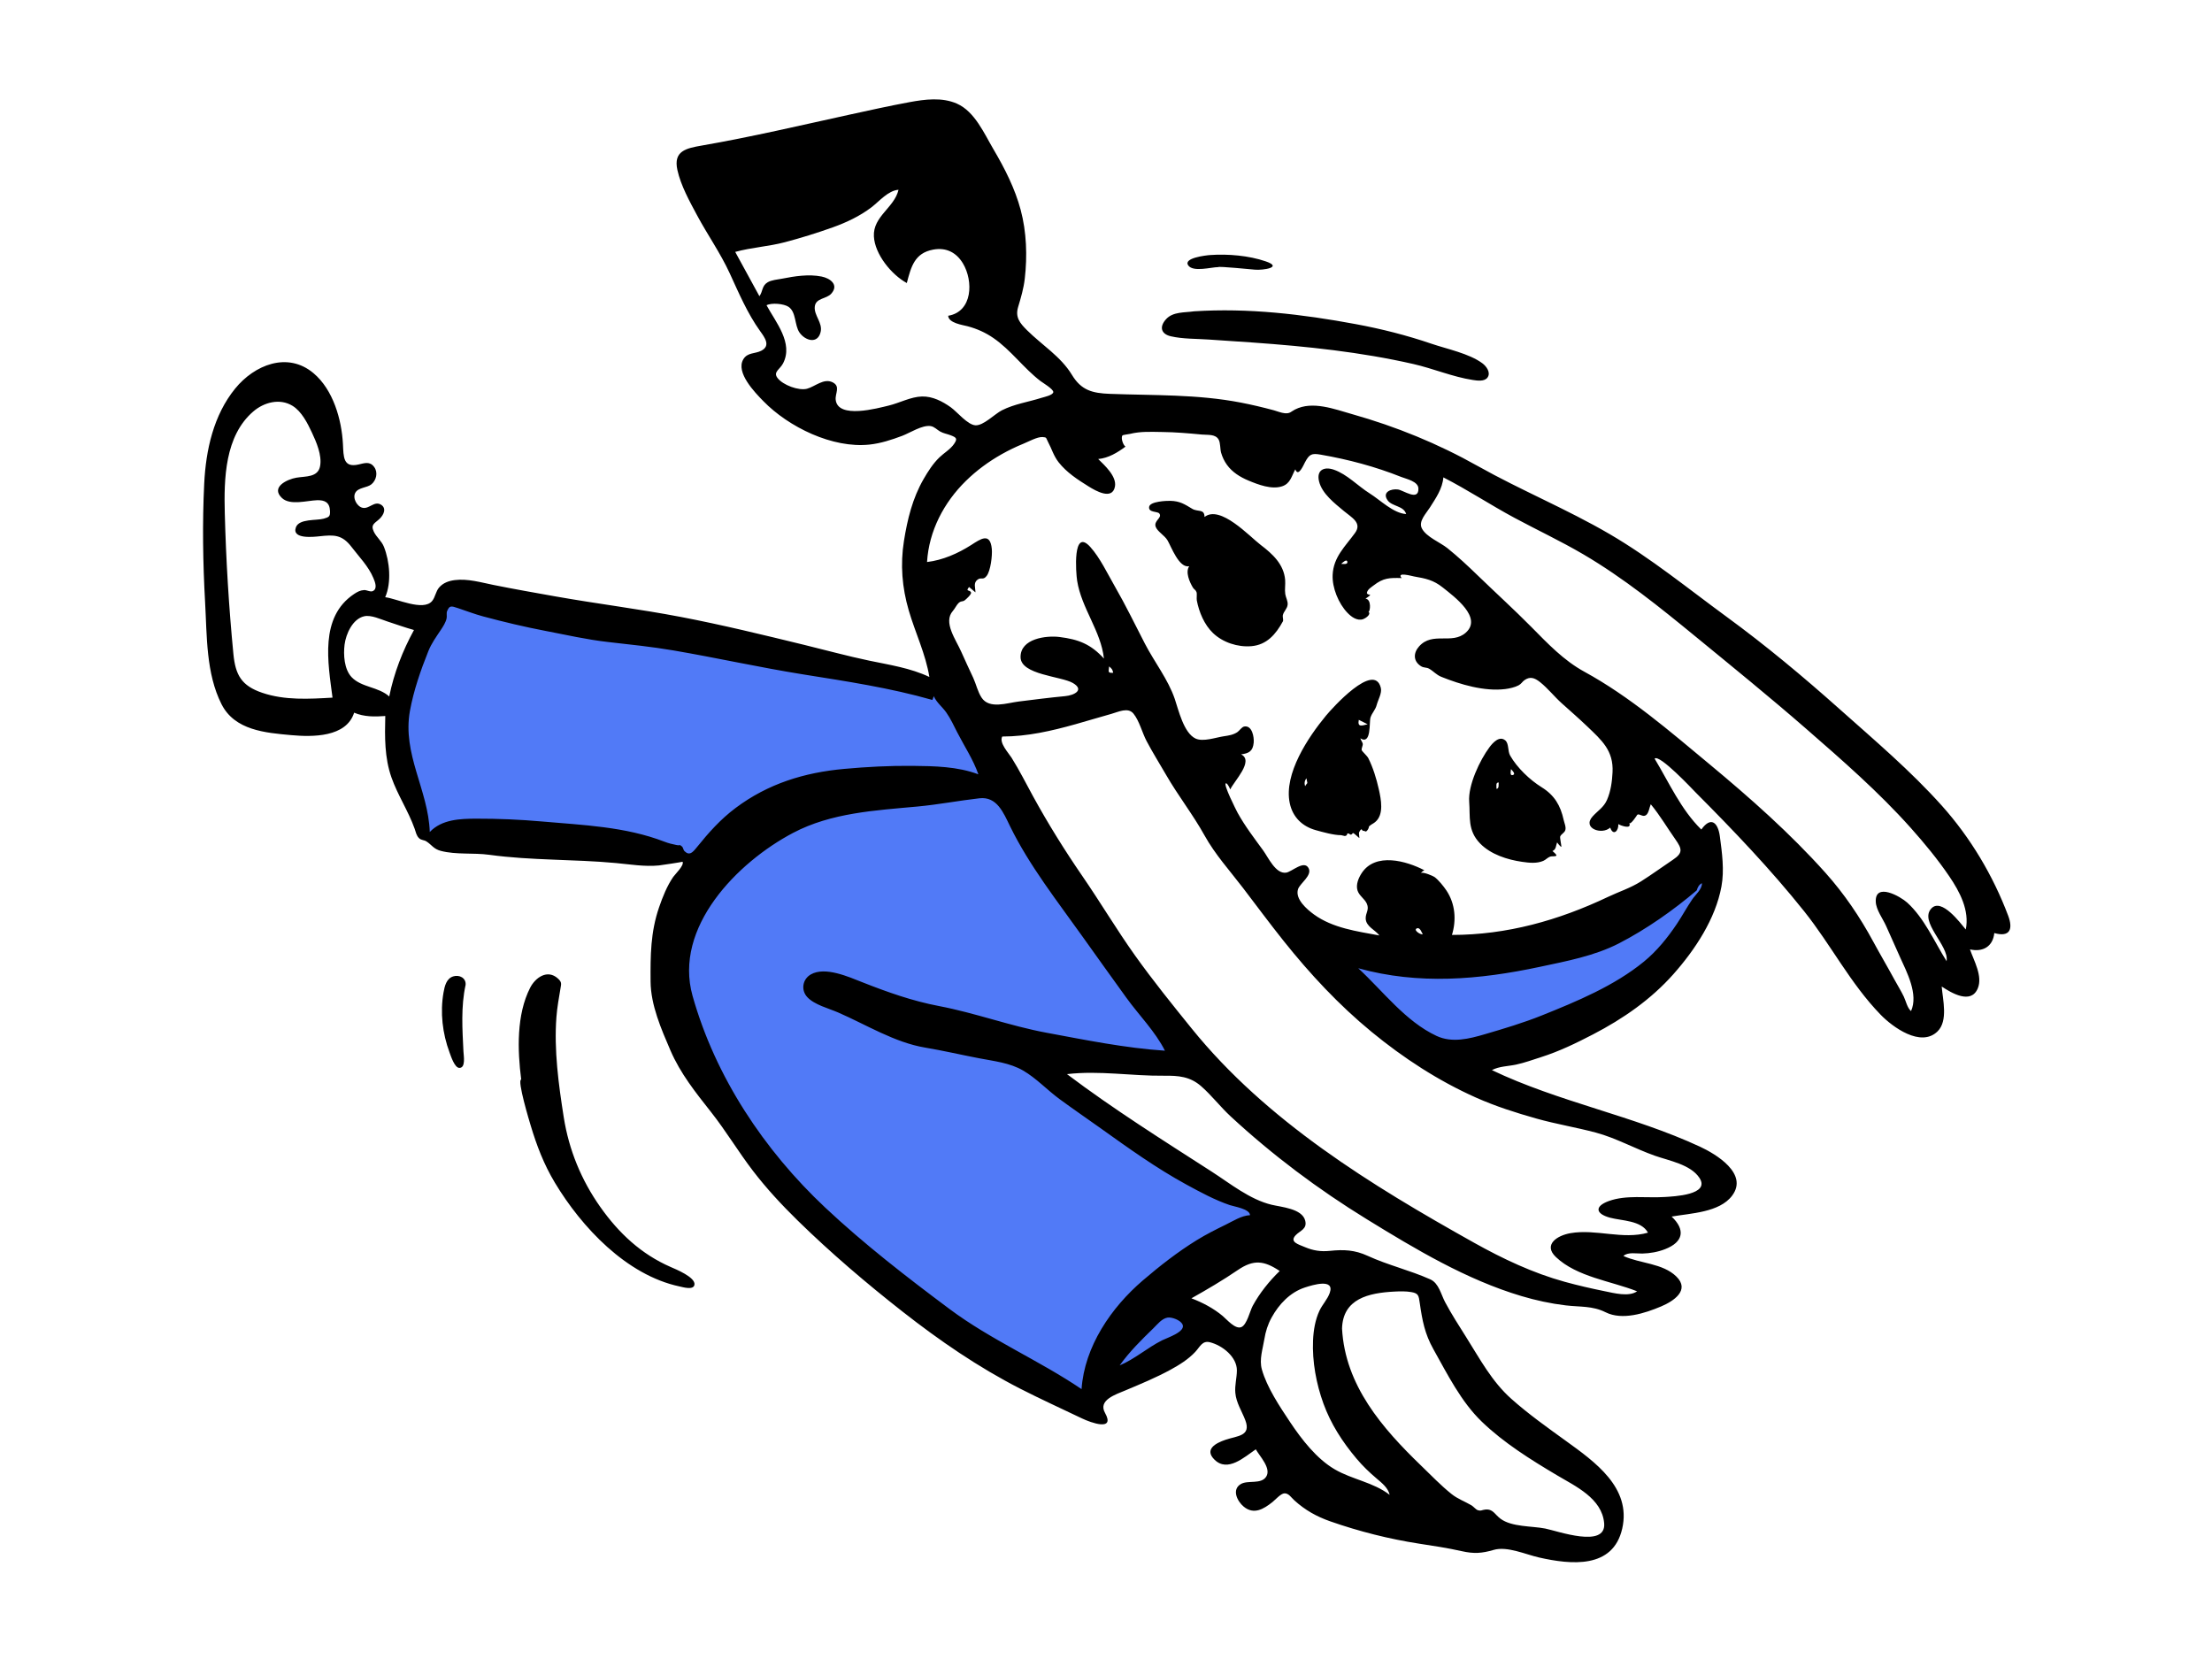 <svg width="1024" height="768" viewBox="0 0 1024 768" fill="none" xmlns="http://www.w3.org/2000/svg">
<path fill-rule="evenodd" clip-rule="evenodd" d="M720.391 432.873C745.902 427.273 771.521 415.731 792.391 399.873C788.015 416.547 781.9 437.405 768.979 449.487C764.067 454.081 757.511 457.082 751.536 460.001C742.748 464.292 733.735 468.13 724.663 471.776C708.65 478.212 691.829 485.342 674.767 488.466C670.031 489.332 667.619 488.482 663.676 485.64C657.054 480.866 651.066 475.131 645.146 469.535C635.656 460.564 626.425 451.303 617.391 441.873C651.613 441.79 686.901 440.225 720.391 432.873ZM474.391 489.873C479.145 492.974 483.9 496.075 488.655 499.175C522.233 521.075 555.812 542.974 589.391 564.873C573.391 575.54 557.391 586.206 541.391 596.873C547.058 602.873 552.724 608.873 558.391 614.873C553.09 617.889 547.788 620.905 542.488 623.921C532.768 629.452 523.048 634.981 513.329 640.512C509.884 642.472 506.439 644.432 502.994 646.392C502.184 646.853 501.037 647.817 500.186 647.741C498.908 647.625 496.599 645.417 495.56 644.742C492.275 642.605 488.995 640.461 485.719 638.31C475.637 631.694 465.592 625.023 455.586 618.292C431.056 601.789 406.58 585.088 383.097 567.114C372.247 558.811 362.175 550.203 353.699 539.4C344.373 527.514 336.671 514.389 329.9 500.908C324.198 489.559 319.15 477.876 314.673 465.992C313.134 461.908 309.325 455.369 309.394 450.882C309.431 448.47 311.527 445 312.338 442.768C314.262 437.477 316.187 432.185 318.111 426.894C319.098 424.178 321.037 420.807 321.375 417.915C321.786 414.424 320.092 409.647 319.547 406.198C319.283 404.521 319.32 399.795 318.047 398.847C317.201 398.216 314.009 398.536 312.991 398.457C304.734 397.823 296.478 397.187 288.221 396.552C266.079 394.849 243.939 393.146 221.798 391.443C215.704 390.974 208.857 391.3 202.875 389.987C198.356 388.996 195.531 385.372 194.18 381.135C190.125 368.41 186.291 355.484 183.822 342.346C181.434 329.648 183.74 319.768 188.947 308.019C193.505 297.735 198.888 287.536 205.009 278.083C206.775 275.356 206.765 275.94 209.934 276.505C222.936 278.822 235.938 281.14 248.94 283.458C292.947 291.303 336.954 299.147 380.961 306.992C396.477 309.758 411.994 312.524 427.509 315.289C429.775 315.694 434.22 315.596 436.217 316.842C437.242 317.482 438.007 319.378 438.67 320.406C441.543 324.859 444.416 329.312 447.289 333.766C463.416 358.762 480.023 383.445 496.483 408.223C514.786 435.772 533.088 463.323 551.391 490.873C525.724 490.54 500.058 490.206 474.391 489.873Z" fill="#2357F5" fill-opacity="0.788"/>
<path fill-rule="evenodd" clip-rule="evenodd" d="M443.025 47.994C451.271 51.669 455.623 61.837 459.952 69.19C465.148 78.014 469.855 87.255 472.509 97.191C475.229 107.372 475.606 118.535 474.4 128.981C473.87 133.577 472.626 137.76 471.312 142.157C469.907 146.857 472.095 149.545 475.428 152.859C482.352 159.743 491.07 165.025 496.209 173.506C500.562 180.692 505.624 182.022 513.831 182.33C534.214 183.095 554.189 182.464 574.383 186.363C579.51 187.353 584.605 188.565 589.649 189.918C591.306 190.362 593.039 191.138 594.747 191.294C597.209 191.518 597.629 190.539 599.468 189.592C607.56 185.427 617.83 189.428 625.918 191.713C646.335 197.482 665.599 205.335 684.105 215.74C704.088 226.976 725.391 235.698 745.19 247.268C764.317 258.445 781.5 272.512 799.34 285.56C817.482 298.831 834.69 313.191 851.467 328.143C867.683 342.594 884.448 356.778 898.953 372.993C912.177 387.776 922.624 405.277 929.632 423.874C931.971 430.081 930.531 433.991 923.219 431.943C922.572 438.222 917.891 440.846 911.957 439.504C913.779 444.772 917.941 451.908 915.56 457.577C912.393 465.114 903.322 459.628 898.874 456.691C899.357 462.75 901.934 472.586 896.93 477.476C889.175 485.053 876.087 475.397 870.594 469.735C856.598 455.306 847.647 437.452 835.221 421.886C819.82 402.594 802.471 384.405 785.059 366.94C783.685 365.561 768.187 348.933 765.966 351.193C772.728 362.39 778.132 374.715 787.586 384.017C792.074 377.714 795.325 380.82 796.168 387.149C797.18 394.757 798.308 402.769 796.905 410.394C794.147 425.402 784.673 439.676 774.718 450.915C764.304 462.67 751.374 471.621 737.503 478.826C729.65 482.905 721.774 486.727 713.327 489.405C709.544 490.605 705.755 491.996 701.869 492.829C698.133 493.63 694.093 493.574 690.635 495.387C721.61 510.175 755.88 516.405 786.928 530.812C794.422 534.289 809.471 543.327 801.867 553.486C795.985 561.346 782.617 561.624 773.843 563.192C780.298 569.285 779.336 574.942 770.851 578.259C767.442 579.591 763.889 580.209 760.254 580.304C757.786 580.368 753.521 579.49 751.527 581.43C759.22 584.955 769.708 584.741 776.031 590.934C782.482 597.252 774.777 602.335 769.012 604.772C761.429 607.976 751.002 611.356 743.288 607.492C737.191 604.438 731.562 605.1 724.82 604.297C717.868 603.469 710.996 601.981 704.29 599.98C678.755 592.361 655.242 578.261 632.692 564.391C610.163 550.534 589.152 534.791 569.722 516.826C564.929 512.394 560.937 507.12 556.038 502.829C550.882 498.313 545.484 497.908 538.888 497.983C523.893 498.153 508.927 495.485 493.94 497.244C515.481 513.479 538.244 527.779 560.904 542.361C569.526 547.91 578.59 555.309 588.727 557.728C593.174 558.79 602.716 559.494 604.193 564.977C605.273 568.978 601.851 569.65 599.801 571.821C596.832 574.965 601.012 576.016 604.076 577.319C607.937 578.96 611.462 579.489 615.668 579.055C622.106 578.39 627.157 578.611 633.156 581.369C642.583 585.701 652.704 588.033 662.155 592.27C666.069 594.025 667.098 599.255 668.987 602.806C671.957 608.387 675.389 613.701 678.757 619.046C685.106 629.122 690.585 639.486 699.594 647.524C707.489 654.568 716.28 660.807 724.855 667C738.247 676.675 755.283 688.637 750.979 707.614C746.723 726.374 727.279 724.357 712.463 721.007C706.227 719.597 697.705 715.654 691.418 717.507C685.993 719.107 682.257 719.345 676.629 718.068C670.103 716.586 663.536 715.622 656.925 714.6C643.066 712.457 629.092 708.922 615.849 704.288C609.497 702.065 604.192 699.098 599.189 694.556C597.703 693.208 596.622 691.295 594.646 691.311C592.966 691.325 590.367 694.307 589.067 695.342C584.963 698.61 580.424 701.339 575.74 697.452C572.75 694.97 570.089 689.57 574.413 687.014C577.728 685.054 583.782 687.3 586.159 683.594C588.648 679.714 583.084 674.085 581.342 670.931C576.084 674.5 568.346 681.719 562.248 675.744C557.363 670.959 562.798 668.055 567.303 666.524C572.872 664.63 579.316 664.874 576.478 657.427C574.865 653.198 572.285 649.408 571.87 644.792C571.555 641.283 572.567 637.906 572.592 634.425C572.636 628.203 565.946 622.844 560.118 621.37C556.559 620.469 555.502 623.51 553.316 625.841C550.104 629.267 546 631.831 541.909 634.066C535.197 637.732 528.152 640.642 521.118 643.6C516.457 645.56 508.218 648.128 511.546 654.068C516.416 662.764 505.001 658.602 500.886 656.629C491.312 652.039 481.644 647.657 472.19 642.816C452.801 632.885 434.961 620.622 417.835 607.2C401.023 594.023 384.608 580.026 369.333 565.083C361.934 557.843 354.861 550.229 348.561 542.006C341.794 533.174 336.096 523.597 329.201 514.853C322.047 505.778 314.976 496.974 310.367 486.269C306.097 476.35 301.25 465.278 301.173 454.381C301.088 442.342 301.136 431.529 305.117 419.981C306.778 415.163 308.773 410.145 311.668 405.932C312.5 404.721 316.868 400.58 315.973 398.929C316.023 399.022 306.049 400.546 305.006 400.645C298.385 401.278 291.724 400.143 285.128 399.527C265.624 397.707 245.936 398.389 226.504 395.711C219.178 394.701 211.229 395.762 204.078 393.901C200.7 393.023 199.868 391.088 197.386 389.505C196.253 388.782 195.041 389.021 193.987 388.017C192.753 386.841 192.486 385.144 191.94 383.61C189.023 375.42 184.108 368.107 181.22 359.901C177.973 350.671 178.12 341.106 178.356 331.458C173.533 331.842 168.467 331.874 163.942 329.922C160.29 341.399 144.561 341.192 134.892 340.321C122.817 339.234 108.659 338.097 102.539 325.978C95.347 311.735 95.822 294.444 94.952 278.9C93.93 260.645 93.639 242.117 94.536 223.851C95.299 208.315 98.839 192.188 108.884 179.858C117.747 168.979 133.08 162.612 145.141 172.764C154.206 180.396 158.164 194.141 158.757 205.588C159.059 211.413 158.787 216.645 165.958 215.03C168.715 214.409 171.221 213.405 173.254 216.233C175.047 218.724 174.224 222.325 171.954 224.188C169.897 225.878 165.895 225.592 164.486 228.104C163.09 230.595 165.298 234.585 167.944 235.092C170.957 235.669 173.277 231.798 176.311 233.594C179.091 235.241 177.639 238.318 175.776 240.12C173.572 242.254 171.449 242.699 173.025 246.076C174.233 248.667 176.651 250.392 177.736 253.139C180.414 259.916 181.298 269.654 178.32 276.47C183.488 277.045 195.983 283.158 200.048 278.213C201.523 276.419 201.699 273.784 203.293 271.954C205.168 269.8 207.789 268.884 210.564 268.537C216.497 267.795 222.567 269.6 228.33 270.763C237.884 272.693 247.496 274.383 257.092 276.088C276.401 279.519 295.889 281.907 315.15 285.593C334.37 289.272 353.392 293.924 372.4 298.557C382.368 300.986 392.29 303.716 402.332 305.82C411.717 307.785 421.497 309.234 430.232 313.391C428.505 302.709 423.686 292.893 420.682 282.567C417.592 271.946 416.724 261.344 418.468 250.407C420.067 240.386 422.435 230.647 427.548 221.791C429.615 218.21 431.89 214.643 434.868 211.755C436.985 209.701 439.966 207.993 441.64 205.544C443.291 203.127 442.94 202.566 439.967 201.453C438.314 200.833 436.813 200.646 435.246 199.778C433.805 198.98 432.565 197.531 430.871 197.255C426.963 196.617 421.25 200.405 417.67 201.753C412.783 203.592 407.734 205.248 402.518 205.808C385.399 207.646 365.097 197.716 353.361 185.686C349.444 181.671 340.455 172.439 344.108 166.316C346.036 163.084 349.483 163.852 352.377 162.384C356.909 160.085 354.037 156.271 351.866 153.244C345.952 144.998 341.986 135.561 337.752 126.386C333.442 117.048 327.534 108.7 322.69 99.661C319.213 93.175 315.183 85.92 313.585 78.702C311.633 69.887 317.599 68.641 324.893 67.378C347.963 63.382 370.678 58.013 393.541 53.014C402.655 51.022 411.813 48.997 420.986 47.298C428.135 45.974 436.16 44.936 443.025 47.994ZM645.517 597.91C633.62 598.522 621.65 601.164 621.269 615.046C622.712 641.388 639.843 661.078 657.941 678.55C662.507 682.958 666.976 687.631 671.935 691.604C674.853 693.941 678.034 695.01 681.191 696.862C681.965 697.316 683.302 698.837 684.021 699.068C685.727 699.62 685.875 699 687.539 698.824C691.167 698.442 691.837 700.97 694.595 703.038C699.828 706.961 709.22 706.387 715.365 707.614C721.04 708.747 743.63 716.93 742.614 705.144C741.621 693.628 729.339 688.033 720.684 682.89C708.621 675.722 696.186 667.963 686.029 658.194C676.373 648.905 670.069 636.195 663.584 624.627C659.542 617.418 658.423 611.305 657.256 603.249C656.762 599.841 656.712 598.726 653.378 598.151C650.8 597.707 648.118 597.776 645.517 597.91ZM604.125 595.996C597.252 598.223 592.061 603.735 588.64 609.969C586.889 613.16 585.885 616.378 585.306 619.946C584.569 624.487 582.873 629.337 584.142 633.902C586.444 642.188 592.485 651.234 597.23 658.343C602.565 666.338 609.493 675.312 617.912 680.213C626.015 684.931 635.801 686.188 643.316 692.011C642.643 688.809 639.64 686.445 637.283 684.448C633.847 681.537 630.842 678.647 627.923 675.181C621.467 667.517 616.101 659.217 612.662 649.762C609.33 640.6 607.422 630.288 607.847 620.521C608.049 615.873 608.848 610.935 610.855 606.695C612.195 603.861 614.572 601.451 615.599 598.471C617.949 591.639 607.553 594.885 604.125 595.996ZM453.413 369.547C443.818 370.637 434.305 372.48 424.64 373.373C405.101 375.177 384.82 376.244 367.114 385.577C341.351 399.159 311.681 429.299 320.616 461.047C331.171 498.55 353.736 532.462 381.988 559.001C400.024 575.943 419.777 591.21 439.591 606C458.756 620.307 480.928 629.691 500.686 643.066C502.025 623.357 514.409 605.283 529.053 592.744C536.922 586.007 545.181 579.552 554.005 574.111C558.34 571.437 562.83 569.178 567.401 566.945C570.871 565.251 574.705 562.729 578.671 562.54C578.607 559.634 571.318 558.561 569.307 557.877C562.367 555.518 555.707 551.903 549.279 548.401C535.284 540.777 522.353 531.473 509.403 522.229C503.073 517.711 496.643 513.328 490.381 508.714C484.742 504.56 479.743 499.156 473.684 495.619C467.451 491.981 460.083 491.221 453.129 489.88C444.775 488.268 436.555 486.354 428.161 484.94C414.144 482.579 400.913 474.324 387.991 468.699C383.647 466.807 377.018 465.166 373.702 461.584C370.697 458.339 371.482 453.328 375.334 451.104C381.959 447.28 393 452.267 399.264 454.735C410.852 459.3 422.36 463.386 434.657 465.725C451.501 468.929 467.508 474.926 484.375 478.065C502.564 481.449 520.796 485.153 539.288 486.401C534.757 477.422 527.245 469.962 521.394 461.84C514.681 452.523 507.978 443.2 501.323 433.841C489.594 417.342 476.514 400.763 467.599 382.526C464.542 376.274 461.534 368.624 453.413 369.547ZM540.516 609.953C537.846 610.38 535.83 613.05 534.015 614.815C528.396 620.277 522.896 625.685 518.321 632.089C525.4 629.099 531.173 623.888 537.997 620.463C540.456 619.228 549.14 616.476 547.39 613.036C546.406 611.104 542.481 609.639 540.516 609.953ZM573.002 587.954C566.071 592.684 558.856 596.913 551.547 601.025C556.673 602.973 561.792 605.661 565.999 609.192C567.923 610.807 571.878 615.534 574.66 614.346C577.246 613.242 578.651 606.844 579.903 604.535C583.108 598.623 587.592 593.039 592.413 588.377C585.17 583.529 580.316 582.963 573.002 587.954ZM514.5 330.468C508.953 332.012 503.449 333.699 497.906 335.255C486.839 338.362 475.529 340.959 463.972 340.959C462.399 343.853 466.904 348.573 468.288 350.78C471.921 356.575 475.023 362.79 478.317 368.789C485.3 381.505 492.919 393.728 501.138 405.678C509.442 417.752 516.943 430.398 525.447 442.326C533.678 453.872 542.732 465.088 551.648 476.112C586.386 519.063 634.802 548.683 682.387 575.292C695.725 582.75 709.621 589.321 724.392 593.394C730.491 595.076 736.712 596.5 742.916 597.753C747.085 598.594 754.022 600.479 757.861 597.782C745.808 593.006 730.014 591.164 720.278 581.923C714.251 576.202 720.861 571.934 727.006 570.871C738.897 568.814 751.221 573.994 762.893 570.633C759.773 564.909 750.806 565.182 745.351 563.713C738.454 561.854 738.198 558.369 744.765 555.999C752.847 553.082 762.164 554.664 770.587 554.127C774.698 553.865 791.928 553.178 786.724 545.281C782.628 539.068 772.657 537.326 766.131 535.034C756.975 531.819 748.081 526.801 738.756 524.31C729.635 521.873 720.342 520.376 711.221 517.803C701.702 515.118 692.329 512.134 683.283 508.105C665.843 500.337 649.674 489.791 634.946 477.685C619.77 465.209 606.466 450.912 594.225 435.58C587.784 427.514 581.655 419.214 575.39 411.014C569.338 403.096 562.495 395.549 557.65 386.808C552.293 377.14 545.35 368.315 539.802 358.681C536.796 353.46 533.561 348.339 530.758 343.006C528.766 339.214 527.409 333.654 524.715 330.359C522.182 327.262 517.754 329.563 514.5 330.468ZM258.277 452.984C260.136 454.683 259.827 455.383 259.469 457.541C258.736 461.963 257.927 466.303 257.587 470.79C256.421 486.136 258.585 502.051 260.976 517.208C263.363 532.331 269.101 546.303 277.944 558.811C286.512 570.93 296.854 580.585 310.479 586.532C312.818 587.553 322.081 591.299 321.482 594.755C321.032 597.354 316.223 595.884 314.494 595.513C290.003 590.265 269.247 568.118 256.87 547.502C251.746 538.968 248.45 530.291 245.62 520.858C245.206 519.48 239.275 499.963 241.278 499.718C239.549 486.203 239.032 469.771 245.419 457.262C247.805 452.59 253.396 448.527 258.277 452.984ZM215.548 455.891C213.313 466.079 214.052 476.474 214.545 486.794C214.635 488.673 215.709 494.468 212.6 494.357C210.403 494.279 208.652 488.669 208.113 487.23C204.848 478.498 203.688 468.663 205.319 459.459C205.834 456.545 206.612 453.01 209.816 451.998C212.603 451.118 215.795 452.69 215.548 455.891ZM787.868 408.855C786.491 409.52 785.884 410.786 785.473 412.176C774.699 421.36 762.024 430.249 749.426 436.73C738.172 442.518 725.14 444.958 712.857 447.576C684.766 453.564 656.795 455.983 628.778 448.233C640.227 458.797 650.609 472.834 665.042 479.564C672.213 482.908 680.15 480.891 687.38 478.773C696.251 476.174 705.176 473.519 713.761 470.073C729.982 463.563 747.332 456.359 760.972 445.2C767.019 440.253 771.948 434.138 776.287 427.677C778.772 423.976 780.875 420.018 783.39 416.344C784.839 414.226 788.013 411.617 787.868 408.855ZM668.175 220.993C667.763 226.218 664.686 230.607 661.972 234.897C660.126 237.814 656.531 241.332 658.236 244.641C660.26 248.568 666.713 251.077 670.057 253.763C675.008 257.74 679.645 262.085 684.204 266.5C692.384 274.423 700.854 282.103 708.859 290.195C716.466 297.883 723.847 305.716 733.441 310.958C754.505 322.467 773.05 338.548 791.456 353.839C810.222 369.428 828.757 385.815 845.041 404.026C853.755 413.771 860.997 424.468 867.209 435.95C870.403 441.857 873.827 447.634 877.027 453.539C878.443 456.151 880.042 458.688 881.33 461.368C882.287 463.359 882.91 466.583 884.678 468.058C888.178 460.293 882.718 450.022 879.553 443.027C877.39 438.246 875.267 433.446 873.132 428.651C871.633 425.288 868.519 421.228 868.348 417.475C867.932 408.35 879.682 414.915 882.904 417.84C890.88 425.08 895.48 435.964 901.125 444.946C902.453 437.795 888.216 426.752 894.11 420.519C898.785 415.576 907.403 427.156 910.019 430.292C911.813 421.45 907.215 412.8 902.409 405.723C897.054 397.835 890.864 390.334 884.521 383.23C869.694 366.627 852.749 351.849 835.985 337.252C819.309 322.73 802.14 308.799 785.043 294.778C768.44 281.163 751.588 267.549 733.031 256.649C722.626 250.537 711.712 245.424 701.09 239.719C689.966 233.745 679.42 226.748 668.175 220.993ZM523.144 200.852C522.659 200.973 519.852 201.31 519.642 201.557C518.727 202.635 519.947 206.121 521.026 206.747C517.303 209.53 513.121 212.063 508.389 212.496C511.366 215.417 517.022 220.527 516.142 225.238C514.931 231.719 507.144 227.174 503.99 225.213C498.929 222.064 493.757 218.724 490.051 213.976C487.698 210.963 486.897 207.768 485.136 204.523C484.18 202.76 484.736 202.441 482.618 202.319C480.198 202.182 476.058 204.477 473.815 205.389C470.351 206.799 466.973 208.426 463.715 210.264C457.705 213.657 452.079 217.774 447.15 222.611C436.944 232.623 430.032 245.777 429.156 260.18C436.399 259.321 443.485 256.198 449.588 252.302C453.935 249.528 458.369 246.268 459.136 254.096C459.434 257.145 458.581 264.245 456.751 266.604C455.042 268.807 454.304 267.021 452.53 268.342C450.479 269.872 451.562 272.074 451.562 274.222C450.573 273.392 449.585 272.563 448.598 271.733C446.81 274.069 448.833 272.818 449.508 274.231C449.902 275.055 447.208 277.427 446.67 277.847C445.557 278.717 444.942 277.997 443.669 279.247C442.851 280.051 441.969 281.855 441.082 282.859C436.497 288.047 442.568 296.177 444.969 301.678C446.746 305.752 448.685 309.745 450.534 313.784C451.888 316.74 452.619 320.249 454.417 322.973C457.985 328.38 466.161 325.426 471.498 324.764C478.737 323.865 485.846 322.945 493.093 322.264C497.341 321.865 502.141 319.393 496.686 316.194C491.272 313.02 472.569 312.419 472.448 304.254C472.32 295.574 484.38 294.131 490.428 294.877C499.275 295.967 504.992 298.2 511.044 304.877C509.688 292.144 500.654 281.613 498.638 268.838C498.09 265.368 496.407 243.98 504.746 253.22C509.212 258.169 512.749 265.659 516.05 271.382C521.046 280.046 525.4 289.049 529.987 297.93C534.363 306.406 540.774 314.55 543.839 323.567C545.564 328.639 547.971 339.299 553.445 341.887C556.952 343.546 562.873 341.375 566.495 340.846C568.733 340.519 570.916 340.199 572.836 338.907C573.83 338.238 574.812 336.504 576.067 336.31C579.683 335.751 580.616 341.275 580.37 343.818C579.99 347.74 578.189 348.757 574.531 349.213C580.697 352.234 571.197 361.684 569.53 365.452C569.443 365.259 568.361 362.611 567.557 362.614C565.959 362.619 572.453 375.404 572.943 376.293C576.349 382.464 580.626 388.012 584.763 393.7C587.141 396.969 590.563 404.702 595.4 403.971C598.079 403.567 603.645 398.051 605.75 401.833C607.649 405.244 601.783 408.903 600.9 411.615C599.419 416.164 604.991 420.947 608.274 423.332C616.976 429.653 628.259 431.145 638.557 433.053C636.589 430.4 632.303 428.955 632.218 425.156C632.16 422.573 633.986 421.163 632.752 418.352C631.736 416.037 629.189 414.692 628.431 412.211C627.595 409.475 628.913 406.367 630.417 404.107C636.79 394.526 651.026 398.513 659.374 402.866C658.758 403.137 658.246 403.529 657.84 404.042L657.742 404.172L657.764 404.157C658.835 403.501 663.479 405.557 664.058 405.974C665.887 407.292 668.354 410.364 669.617 412.267C673.683 418.394 674.265 425.862 672.153 432.807C697.61 432.807 721.592 426.022 744.374 415.207C749.577 412.738 754.688 411.157 759.617 408.049C764.681 404.858 769.492 401.315 774.465 397.993C779.136 394.872 778.714 392.998 775.585 388.561C771.775 383.161 768.419 377.404 764.19 372.311C763.541 373.722 763.287 376.545 761.899 377.412C760.365 378.37 758.957 376.467 757.923 377.187C758.015 377.123 754.747 382.2 754.221 380.936C755.583 384.207 750.131 382.117 749.165 381.511C749.39 384.577 746.842 387.216 745.411 383.118C741.524 386.675 732.307 383.419 737.278 377.934C739.732 375.226 742.403 373.787 743.946 370.252C745.673 366.296 746.276 361.818 746.493 357.541C747.005 347.458 741.549 342.75 734.709 336.212C730.89 332.561 726.902 329.096 722.973 325.566C719.519 322.464 716.531 318.622 712.907 315.746C710.304 313.681 708.227 313.087 705.701 314.88C704.66 315.619 704.321 316.558 702.984 317.27C701.27 318.183 698.728 318.748 696.816 318.986C687.204 320.183 676.079 316.888 667.271 313.338C664.859 312.366 663.704 310.784 661.616 309.581C660.296 308.82 659.171 309.281 657.77 308.372C654.108 305.997 654.292 302.185 656.954 299.217C663.191 292.262 672.15 298.518 678.524 292.902C686.466 285.904 673.225 276.228 667.876 271.945C663.595 268.516 659.917 267.774 654.685 266.874C653.589 266.685 646.321 264.587 648.864 267.603C643.217 267.457 640.44 267.48 635.894 271.005C634.701 271.929 633.115 272.803 632.787 274.38C632.614 275.212 634.328 275.379 634.332 275.371C634.101 275.93 632.376 276.945 632.127 277.123C635.035 277.468 634.28 283.176 633.53 283.208L633.486 283.203L633.571 283.277C634.841 284.479 631.976 286.331 631.004 286.642C628.245 287.525 625.627 285.606 623.782 283.689C619.652 279.398 616.653 272.098 616.918 266.15C617.289 257.802 622.771 252.962 627.293 246.704C630.678 242.022 625.649 239.532 622.149 236.594C617.865 233.001 612.039 228.583 610.63 222.859C609.347 217.645 612.904 215.861 617.462 217.429C623.622 219.547 628.607 224.998 634.066 228.409C638.911 231.436 645.027 237.617 650.947 237.97C649.861 234.105 644.482 234.515 642.401 231.644C639.653 227.851 643.922 226.16 647.152 226.595C649.659 226.932 656.812 232.24 656.626 226.12C656.526 222.841 651.057 221.743 648.676 220.795C636.577 215.979 624.184 212.694 611.353 210.463C607.194 209.741 606.13 210.247 604.12 214.002C603.438 215.277 600.986 221.143 599.642 217.254C597.884 220.441 597.372 223.837 593.55 225.119C588.686 226.749 582.433 224.336 577.952 222.465C574.106 220.859 570.451 218.607 567.983 215.173C566.755 213.466 565.86 211.571 565.28 209.551C564.788 207.836 565.021 205.025 564.131 203.467C562.644 200.862 559.099 201.424 556.362 201.164C550.252 200.583 544.219 200.058 538.077 199.986C532.974 199.927 528.102 199.617 523.144 200.852ZM655.983 429.742C654.029 430.442 657.5 432.781 658.647 432.505C658.177 431.747 657.397 429.236 655.983 429.742ZM657.742 404.172L657.689 404.213C657.621 404.274 657.576 404.352 657.556 404.449C657.6 404.377 657.646 404.308 657.693 404.24L657.742 404.172ZM696.828 342.74C698.598 344.226 697.884 347.667 699.095 349.781C702.336 355.441 708.177 361.024 713.681 364.443C719.609 368.124 722.414 372.901 723.866 379.569C724.167 380.947 725.073 382.86 724.631 384.287C724.217 385.62 722.72 386.063 722.26 387.251C722.049 387.794 722.931 391.997 722.824 392.01C722.313 392.072 720.821 389.957 720.83 389.968C720.239 391.434 720.444 393.1 718.851 393.885L718.657 393.971L718.682 393.99C719.079 394.297 720.891 395.801 720.459 396.132C719.856 396.592 718.382 396.277 717.63 396.545C716.443 396.969 715.587 398.026 714.445 398.518C711.382 399.837 707.85 399.43 704.617 398.965C697.807 397.987 690.144 395.551 685.221 390.506C679.258 384.395 680.673 378.063 680.135 371.208C679.531 363.518 685.078 351.861 689.534 345.899C691.054 343.863 694.1 340.453 696.828 342.74ZM206.975 282.908C206.59 283.818 206.974 285.238 206.748 286.237C206.292 288.261 205.118 290.033 203.988 291.732C201.873 294.912 199.745 297.826 198.302 301.414C194.759 310.221 191.473 319.713 189.776 329.051C186.136 349.099 198.289 365.634 198.951 385.16C204.532 379.284 213.019 379.003 220.581 378.986C230.644 378.964 240.614 379.387 250.639 380.268C269.817 381.954 289.422 382.638 307.598 389.648C309.599 390.42 311.1 390.754 313.109 391.175C315.316 391.638 314.147 390.605 315.761 391.911C316.195 392.263 316.368 393.532 316.822 393.977C319.17 396.274 320.576 394.713 322.565 392.249C328.037 385.466 333.497 379.302 340.537 374.031C355.534 362.8 372.332 357.614 390.819 355.944C401.415 354.987 411.761 354.435 422.403 354.538C432.564 354.636 443.292 354.822 452.918 358.458C450.524 351.606 446.435 345.466 443.138 339.038C441.537 335.917 440.052 332.636 438.016 329.764C436.227 327.239 433.526 325.176 432.287 322.293C432.066 322.872 431.845 323.451 431.623 324.029C412.076 318.43 391.919 315.414 371.878 312.212C351.747 308.995 331.866 304.537 311.778 301.108C301.692 299.386 291.569 298.351 281.41 297.197C271.631 296.087 262.203 293.916 252.561 292.071C242.796 290.202 233.292 287.938 223.69 285.364C219.664 284.285 215.853 282.796 211.935 281.497C208.81 280.462 208.1 280.24 206.975 282.908ZM639.232 318.452C639.816 320.849 637.95 323.941 637.352 326.217C636.674 328.798 635.203 329.832 634.436 332.179C633.77 334.218 634.971 345.028 629.758 341.8C629.918 342.576 630.776 343.64 630.864 344.332C630.976 345.193 630.138 346.511 630.381 347.254C630.6 347.923 632.89 349.882 633.445 350.999C635.634 355.387 637.181 360.438 638.26 365.218C639.384 370.201 640.75 377.105 636.623 380.545C635.631 381.371 634.767 381.593 633.749 382.586C633.63 383.504 633.211 384.263 632.492 384.862C632.098 384.973 631.781 384.875 631.544 384.568C630.286 385.25 630.705 382.385 629.227 385.169C628.87 385.841 629.514 388.146 629.195 387.909C628.615 387.482 626.866 385.657 626.299 385.623C625.03 387.35 625.059 385.591 623.719 385.837C623.666 386.553 623.278 386.947 622.554 387.018C621.989 386.889 621.425 386.758 620.861 386.628C617.448 386.648 612.407 385.216 609.13 384.311C602.875 382.584 598.412 378.28 597.055 371.759C594.229 358.175 605.654 341.194 613.822 331.317C616.612 327.943 636.207 306.042 639.232 318.452ZM693.781 362.214C693.693 363.355 694.046 365.06 692.764 365.186C692.822 363.899 692.281 362.25 693.781 362.214ZM604.781 360.28C605.364 363.569 605.498 361.691 604.175 363.953C603.73 362.621 603.932 361.397 604.781 360.28ZM699.491 356.039C699.999 356.671 701.944 358.377 700.269 358.814C698.804 359.195 699.429 356.818 699.491 356.039ZM629.022 333.239C628.356 336.778 630.363 335.931 633.124 335.288C631.757 334.605 630.389 333.922 629.022 333.239ZM117.271 190.469C104.045 201.818 103.646 221.663 104.063 237.637C104.63 259.342 105.947 281.107 108.045 302.716C108.993 312.48 111.778 317.452 121.416 320.724C131.857 324.268 143.103 323.582 153.933 322.953C151.862 306.852 147.809 285.669 163.96 274.953C165.438 273.973 166.79 273.249 168.589 273.156C169.777 273.095 171.481 274.172 172.609 273.621C174.89 272.506 173.585 269.348 172.838 267.561C170.567 262.129 166.233 257.782 162.717 253.173C158.301 247.387 154.507 247.543 147.913 248.257C145.284 248.543 134.942 249.721 136.978 244.108C138.457 240.027 146.582 241.049 149.874 240.104C152.369 239.387 152.878 239.071 152.771 236.521C152.602 232.536 150.317 231.454 146.772 231.563C142.212 231.702 134.317 234.126 130.52 230.54C125.098 225.418 133.139 221.832 137.216 221.136C141.484 220.408 147.192 221.071 148.177 215.788C149.115 210.749 146.457 204.651 144.38 200.214C142.37 195.922 139.623 190.452 135.429 187.875C129.511 184.24 122.21 186.23 117.271 190.469ZM168.605 285.287C163.233 286.492 160.142 293.487 159.518 298.378C158.915 303.109 159.326 309.861 162.795 313.497C167.348 318.268 175.285 317.947 180.185 322.425C182.356 311.649 186.37 301.279 191.643 291.65C187.479 290.503 183.421 289.02 179.315 287.689C176.311 286.716 171.831 284.563 168.605 285.287ZM513.437 308.502C514.642 309.532 515.023 309.845 515.334 311.462C512.474 311.643 513.335 310.724 513.437 308.502ZM541.803 231.852C546.273 231.968 548.363 233.415 551.95 235.557C554.506 237.084 557.607 235.441 557.607 239.32C564.904 233.585 578.512 248.393 583.627 252.272C589.023 256.363 594.336 261.179 594.933 268.48C595.11 270.642 594.662 272.858 594.987 275.011C595.232 276.633 596.259 278.254 596.084 279.936C595.878 281.886 594.229 283.026 593.849 284.859C593.699 285.585 594.213 287.043 593.894 287.63C590.623 293.627 586.431 298.547 579.254 299.14C573.003 299.657 566.097 297.426 561.541 293.064C557.499 289.195 555.089 283.397 554.042 277.975C553.86 277.037 554.205 274.888 553.896 274.095C553.447 272.939 552.771 272.919 552.214 271.984C550.737 269.504 548.617 264.83 550.534 262.105C545.808 263.172 542.216 253.046 540.452 250.093C539.129 247.882 535.941 246.151 535.056 244C533.842 241.05 538.204 239.784 536.693 237.729C535.884 236.629 531.542 237.378 531.968 234.622C532.364 232.073 540.096 231.807 541.803 231.852ZM633.355 283.106C633.398 283.16 633.441 283.192 633.485 283.204L633.486 283.203L633.471 283.19L633.355 283.106ZM620.878 261.026C621.288 260.674 623.484 258.451 623.742 260.118C623.953 261.484 621.535 261.026 620.878 261.026ZM415.951 87.858C411.185 88.149 406.937 93.294 403.387 95.995C398.086 100.027 391.822 102.987 385.575 105.225C378.303 107.828 370.828 110.145 363.362 112.12C355.789 114.124 347.901 114.534 340.352 116.616C344.087 123.452 347.823 130.289 351.559 137.126C353.197 134.871 352.637 132.325 355.333 130.704C357.204 129.579 359.912 129.425 362.027 129.009C367.915 127.85 374.376 126.824 380.353 128.023C384.209 128.797 388.5 131.766 384.848 135.912C382.543 138.528 377.582 137.856 377.177 142.011C376.789 145.992 380.854 149.412 379.913 153.598C378.59 159.482 372.711 157.72 370.097 153.916C367.766 150.524 368.65 144.492 365.051 142.046C362.904 140.587 357.165 140.061 354.853 141.31C359.102 149.152 367.36 158.821 362.516 168.196C361.027 171.076 357.775 172.174 359.955 175.004C362.469 178.268 369.723 180.957 373.585 179.958C377.201 179.023 381.344 174.949 385.411 176.965C389.251 178.868 386.53 182.099 386.869 185.088C387.891 194.091 406.355 188.956 411.368 187.761C416.397 186.563 421.644 183.664 426.835 183.545C431.731 183.432 436.277 185.792 440.156 188.556C443.061 190.626 447.895 196.682 451.58 196.884C455.278 197.087 460.519 191.613 463.782 189.956C469.636 186.982 476.035 186.122 482.239 184.14C483.224 183.826 487.527 182.941 487.605 181.504C487.678 180.123 482.592 177.102 481.728 176.442C473.835 170.415 468.054 162.106 459.843 156.462C456.182 153.945 452.227 152.171 447.95 151.038C445.576 150.41 439.112 149.563 438.942 146.178C450.331 144.27 450.615 130.061 445.812 122.004C442.757 116.88 438.018 114.443 432.032 115.545C423.358 117.143 421.772 123.492 419.786 131.026C412.698 127.17 404.971 117.727 404.55 109.406C404.083 100.155 414.016 96.177 415.951 87.858ZM627.546 150.03C639.496 152.247 651.185 155.202 662.693 159.129C669.781 161.548 680.094 163.628 686.224 168.166C688.013 169.492 690.267 172.408 688.634 174.738C687.227 176.747 683.782 176.206 681.746 175.893C672.494 174.47 663.43 170.598 654.277 168.51C629.95 162.962 604.993 160.355 580.139 158.579C573.285 158.09 566.426 157.667 559.572 157.185C553.864 156.785 547.591 156.966 542.002 155.674C537.594 154.655 536.496 151.416 539.797 147.769C543.015 144.215 548.413 144.769 552.724 144.12C577.808 142.482 602.91 145.459 627.546 150.03ZM585.973 121.001C594.105 123.803 584.601 125.139 581.044 124.845C579.838 124.746 563.932 123.168 563.932 123.657C560.757 123.657 552.358 126.085 550.078 122.875C547.629 119.428 558.113 118.218 560.232 118.065C568.379 117.478 578.142 118.304 585.973 121.001Z" fill="black"/>
</svg>
